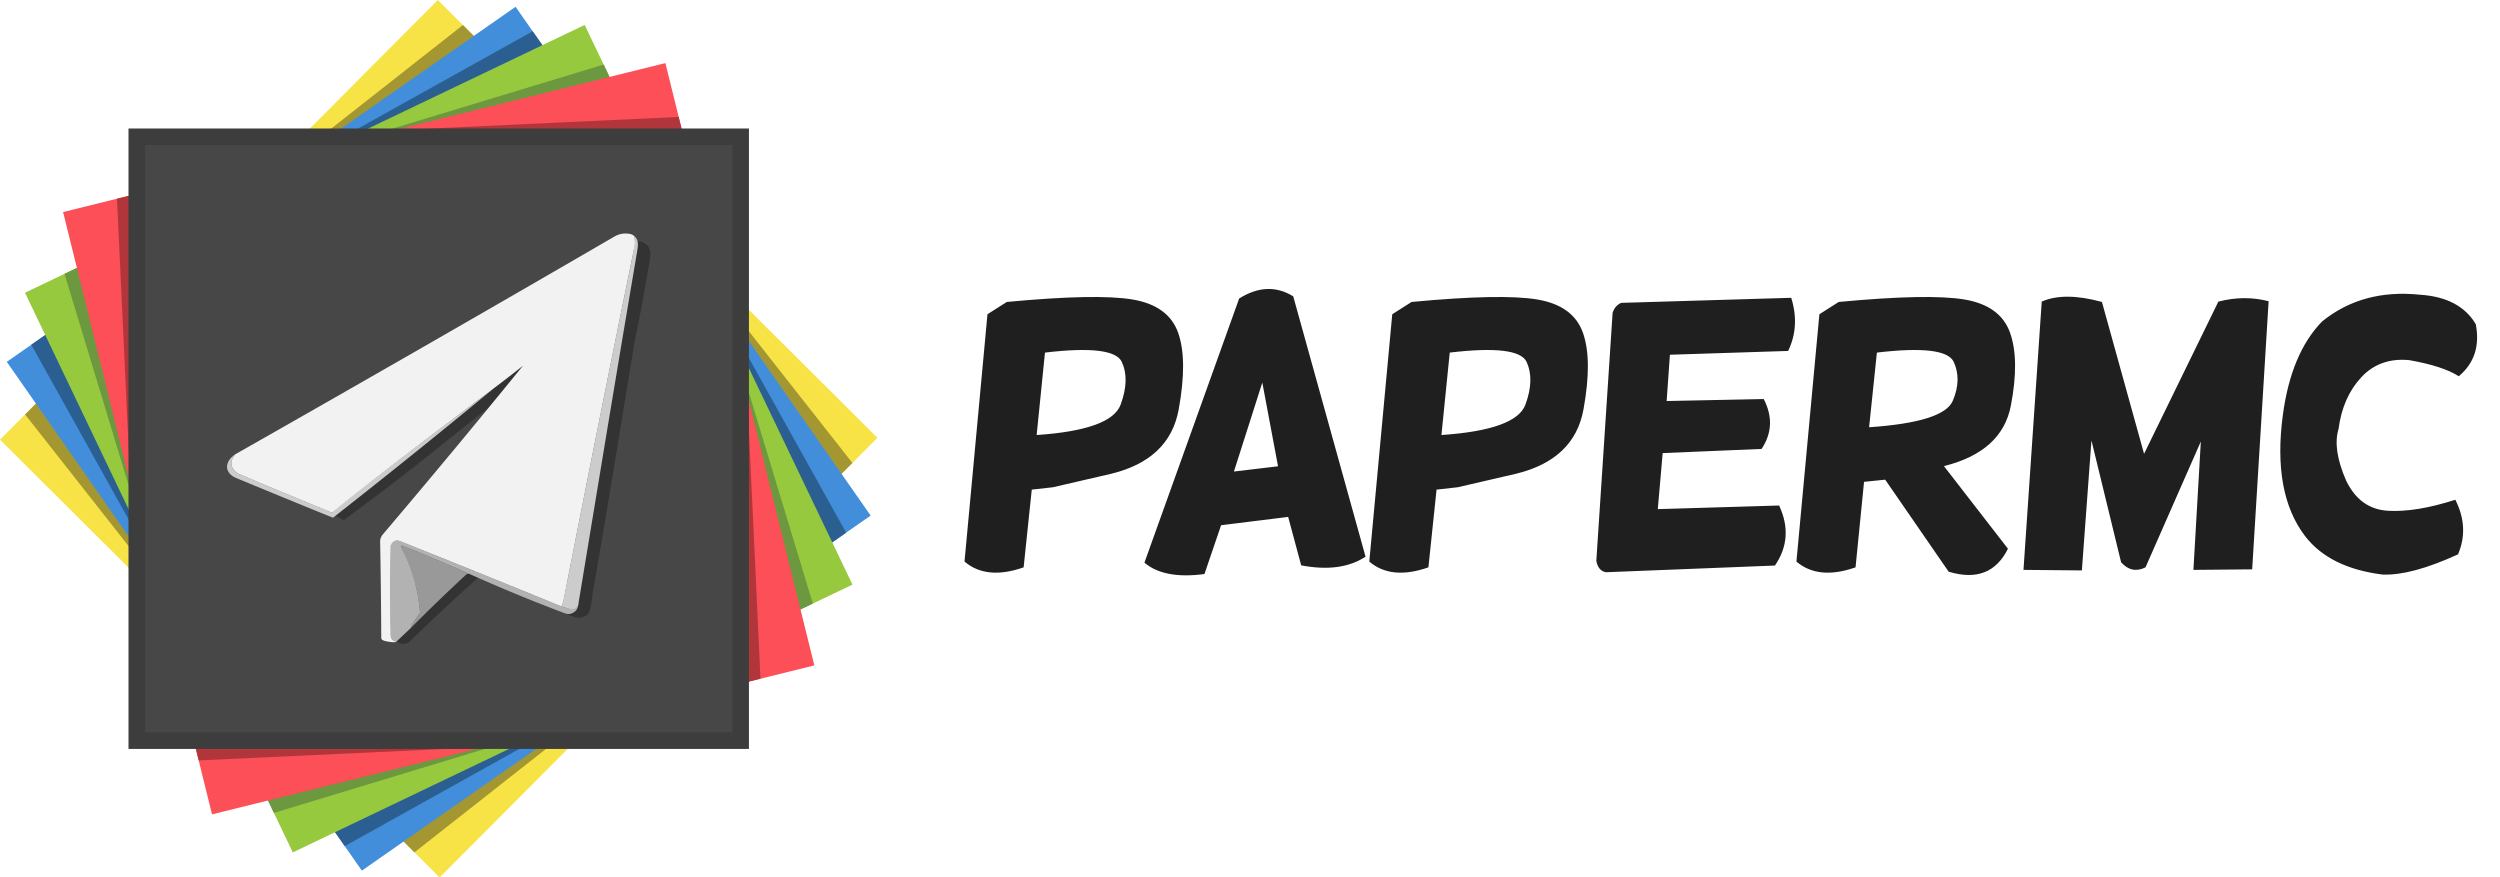 <svg xmlns="http://www.w3.org/2000/svg" viewBox="0 0 2835.87 995.31"><defs><clipPath id="b"><path fill="none" d="M-.005 498.728 496.607.032l498.695 496.612-496.61 498.696z"/></clipPath><clipPath id="c"><path fill="none" d="M7.702 410.446 584.846 7.674 987.618 584.82 410.473 987.59z"/></clipPath><clipPath id="d"><path fill="none" d="m28.353 332.047 634.86-303.765 303.765 634.86-634.86 303.765z"/></clipPath><clipPath id="e"><path fill="none" d="m71.559 240.54 683.21-168.952 168.95 683.21L240.51 923.75z"/></clipPath><filter id="a" width="1723.82" height="336.85" x="1094.1" y="315.82" filterUnits="userSpaceOnUse"><feOffset dx="-8" dy="12"/><feGaussianBlur result="blur"/><feFlood flood-color="#fff" flood-opacity=".75"/><feComposite in2="blur" operator="in"/><feComposite in="SourceGraphic"/></filter></defs><g fill="#1f1f1f" filter="url(#a)"><path d="M1150.08 330.52c68.09-6.42 115.66-7.35 142.73-2.77s44.26 17.12 51.58 37.63c7.31 20.51 7.52 49.6.62 87.26-6.91 37.67-32.3 61.9-76.19 72.7l-66.45 15.38-23.99 2.67-9.23 88.18c-28.03 9.84-50.38 7.66-67.06-6.56l26.04-280.55 21.94-13.95Zm43.28 57.42-9.43 93.52c56.46-3.83 88.22-15.31 95.26-34.45s7.49-35.31 1.33-48.5c-6.15-13.19-35.21-16.71-87.16-10.56Zm281.61-63.78L1557 619.47c-18.73 12.3-43.07 15.59-73.01 9.84l-14.77-54.96-76.08 9.43-18.87 55.37c-30.49 4.1-53.19-.21-68.09-12.92l107.46-299.62q32.4-20.31 61.32-2.46Zm-35.07 97.82-32.2 100.9 50.04-5.95zm169.35-91.46c68.09-6.42 115.66-7.35 142.73-2.77s44.26 17.12 51.58 37.63c7.31 20.51 7.52 49.6.62 87.26-6.91 37.67-32.3 61.9-76.19 72.7l-66.45 15.38-23.99 2.67-9.23 88.18c-28.03 9.84-50.38 7.66-67.06-6.56l26.04-280.55 21.94-13.95Zm43.27 57.42-9.43 93.52c56.46-3.83 88.22-15.31 95.26-34.45s7.49-35.31 1.33-48.5c-6.15-13.19-35.21-16.71-87.16-10.56Zm387.35-62.14c6.7 21.47 5.54 41.56-3.49 60.29l-134.12 4.31-3.69 52.5 110.13-2.26c10.25 19.96 9.43 38.83-2.46 56.6l-112.18 4.72-5.54 63.57 137.61-4.1c11.35 24.2 9.77 46.9-4.72 68.09l-191.75 7.59c-5.88-1.1-9.5-5.4-10.87-12.92l18.46-281.16c1.5-5.33 4.72-9.16 9.64-11.48l192.98-5.74Zm53.9 4.72c68.09-6.42 115.66-7.35 142.73-2.77s44.26 17.12 51.58 37.63c7.31 20.51 7.62 48.13.92 82.85-6.7 34.73-31.99 57.56-75.88 68.5l72.6 93.72c-13.4 26.93-35.82 35.61-67.27 26.04l-71.98-104.38-23.99 2.46-9.64 97c-28.03 9.84-50.38 7.66-67.06-6.56l26.04-280.55 21.94-13.95Zm43.28 57.42-8.82 84.7c56.46-3.83 88.11-13.84 94.95-30.04 6.83-16.2 7.18-30.9 1.03-44.09s-35.21-16.71-87.16-10.56Zm255.28-57.42 47.78 172.27 84.29-172.68c19.69-5.06 38.69-5.19 57.01-.41l-18.66 304.13-66.65.62 8.41-145.61-62.75 142.73c-10.39 5.19-19.62 3.28-27.69-5.74l-33.63-138.22-10.87 147.45-66.24-.62 20.71-304.34c17.09-7.52 39.85-7.38 68.29.41Zm424.05 25.22c4.78 24.61-1.64 44.3-19.28 59.06-11.89-7.66-30.56-13.74-55.99-18.25-22.29-2.19-40.47 4.27-54.55 19.38s-22.7 34.69-25.84 58.75c-4.65 15.18-1.78 34.66 8.61 58.45 10.39 21.6 26.21 33.02 47.48 34.25 21.26 1.23 46.72-2.94 76.39-12.51 10.66 21.06 11.69 41.7 3.08 61.93-35.14 16.13-63.64 23.79-85.52 22.97-40.33-5.06-69.73-19.69-88.18-43.89-24.61-32.4-32.95-78.13-25.02-137.2 6.29-46.76 21.12-82.1 44.5-106.03 30.49-24.74 67.47-34.86 110.95-30.35 30.21 1.92 51.34 13.06 63.37 33.43Z"/></g><path fill="#f7e346" d="M.005 498.728 496.617.032l498.695 496.612-496.61 498.696z"/><g clip-path="url(#b)"><path fill="#a49731" d="M3.525 438.42 556.831 3.48l434.94 553.307-553.306 434.94z"/></g><path fill="#428edb" d="M7.698 410.454 584.842 7.683l402.771 577.144L410.47 987.598z"/><g clip-path="url(#c)"><path fill="#2b5f92" d="M18.999 361.464 633.832 18.97l342.492 614.833-614.832 342.492z"/></g><path fill="#96c93d" d="m28.366 332.052 634.86-303.765 303.765 634.86-634.86 303.765z"/><g clip-path="url(#d)"><path fill="#6c983f" d="M58.757 263.068 732.26 58.827 936.5 732.33 262.999 936.57z"/></g><path fill="#fd4f57" d="m71.566 240.537 683.21-168.95 168.951 683.21-683.21 168.95z"/><g clip-path="url(#e)"><path fill="#b0363c" d="m129.781 162.492 703.026-32.785 32.785 703.026-703.026 32.785z"/></g><path fill="#3d3d3d" d="M145.76 145.76h703.79v703.79H145.76z"/><path fill="#474747" d="M164.61 164.6H830.7v666.09H164.61z"/><g fill-rule="evenodd"><path fill="#333" d="M554.45 462.32c-54.39 42.13-69.23 57.22-164.35 127.6l-9.62-4.84c51.6-41.7 127.58-102.62 179.14-144.26 19.25-15.28 38.69-39.11 57.7-54.91zm-21.78 188.76c3.46 1.72 6.25 2.6 9.62 4.3-26.03 23.12-53.76 49.25-78.96 73.61-4.89 2.3-9.33 1.79-13.32-1.54l18.45-19.47a4330 4330 0 0 0 57.39-54.82c3.2-2.4 3.12-3.72 6.83-2.08Zm113.65 42.55c3.72-2.31 5.66-4.12 7.07-7.65 19.87-126.62 40.99-252.96 63.35-379.06 5.09-25.32 6.08-21.76 6.34-33.79 11.43 1.77 16.18 8.46 14.25 20.06-5.3 32.53-11.29 64.91-17.95 97.14-15.41 94.75-30.99 189.46-47.26 284.06-1.37 10.44-2.15 17.21-4.47 21.09-3.68 4.52-8.43 6.1-14.25 4.75-4.83-1.33-3.78-1.1-9.68-3.34l-3.21-1.33s3.99-.95 5.82-1.93Z"/><path fill="#999" d="M532.67 651.09c-1.23-.14-2.48-.35-3.59.45a2009 2009 0 0 0-62.9 60.65c-.13-.95.02-1.84.45-2.7 3.29-4.79 5.89-8.57 9.18-13.36.65-1.63.54-3.07.44-4.09-2.38-25.55-10.05-49.46-21.75-72.41-.25-.48.25-1.21 1.35-.9 25.87 10.36 51.48 21.15 76.82 32.35Z"/><path fill="#ccc" d="M559.63 440.83a8537 8537 0 0 1-181.95 146.46c-36.5-14.84-72.96-29.8-109.37-44.87-14.08-5.83-14.03-18.54-1.6-27.01-6.74 8.54-5.54 15.88 3.59 22.01 12.49 5.3 106.41 44.25 106.41 44.25s-.76-3.03 182.91-140.84Z"/><path fill="#b2b2b2" d="M636.9 687.93c13.94 4.98 13.43 1.5 19.39-4.08-.51 3.96-.95 8.3-5.99 11.12-3.46 2-6.59 1.93-9.81.6a1820 1820 0 0 1-107.82-44.48c-25.34-11.2-50.95-21.98-76.82-32.35l-1.35.9c12.64 23.62 19.98 48.77 22.01 75.48-3.29 4.79-6.59 9.58-9.88 14.38q-.645 1.275-.45 2.7l-16.17 15.27c-4.06-.01-6.31-2.11-6.74-6.29-.59-33.73-.6-67.46-.02-101.19 0-.41.01-.81.02-1.24.15-5.07 5.26-6.52 10.33-4.94q91.845 36.675 183.3 74.13Z"/><path fill="#ccc" d="M719.64 267.93c5 3.98 4.23 10.57 3.28 16.17-22.63 132.82-44.56 266.32-66.53 399.2-.21 1.24-.76 4.15-2.42 5.65-3.77 3-7.17 2.48-17.06-1.01 1.43-3.37 2.48-6.96 3.14-10.78 25.34-129.41 51.25-258.65 77.72-387.71 2.33-13.65 2.13-9.71 1.87-21.5Z"/><path fill="#f2f2f2" d="M719.64 267.93c.92 10.6 1.05 5.89-1.87 21.5-26.47 129.06-52.38 258.3-77.72 387.71-.66 3.82-1.71 7.41-3.14 10.78q-91.455-37.455-183.3-74.13c-5.08-1.58-8.52.07-10.33 4.94-.6 34.14-.6 68.29 0 102.43.43 4.18 2.68 6.28 6.74 6.29-1.12 1.15-3.78 1.07-3.78 1.07s-11.92-.69-13.36-3.54c-.37-.71-.38-1.46-.39-2.08-.18-36.3-.61-72.39-1.29-108.29-.02-.87 0-1.72.35-3.24s1.36-3.46 2.75-5.22a11611 11611 0 0 0 159.04-191.39 1343 1343 0 0 1-33.69 26.06C402.44 558.78 376.74 581.66 376.74 581.66s-71.9-29.63-106.41-44.25c-9.13-6.13-10.33-13.47-3.59-22.01a50628 50628 0 0 0 429.49-246.64c5.28-3.26 10.97-4.46 17.07-3.59 1.31.13 4.11.58 6.36 2.76Z"/></g></svg>